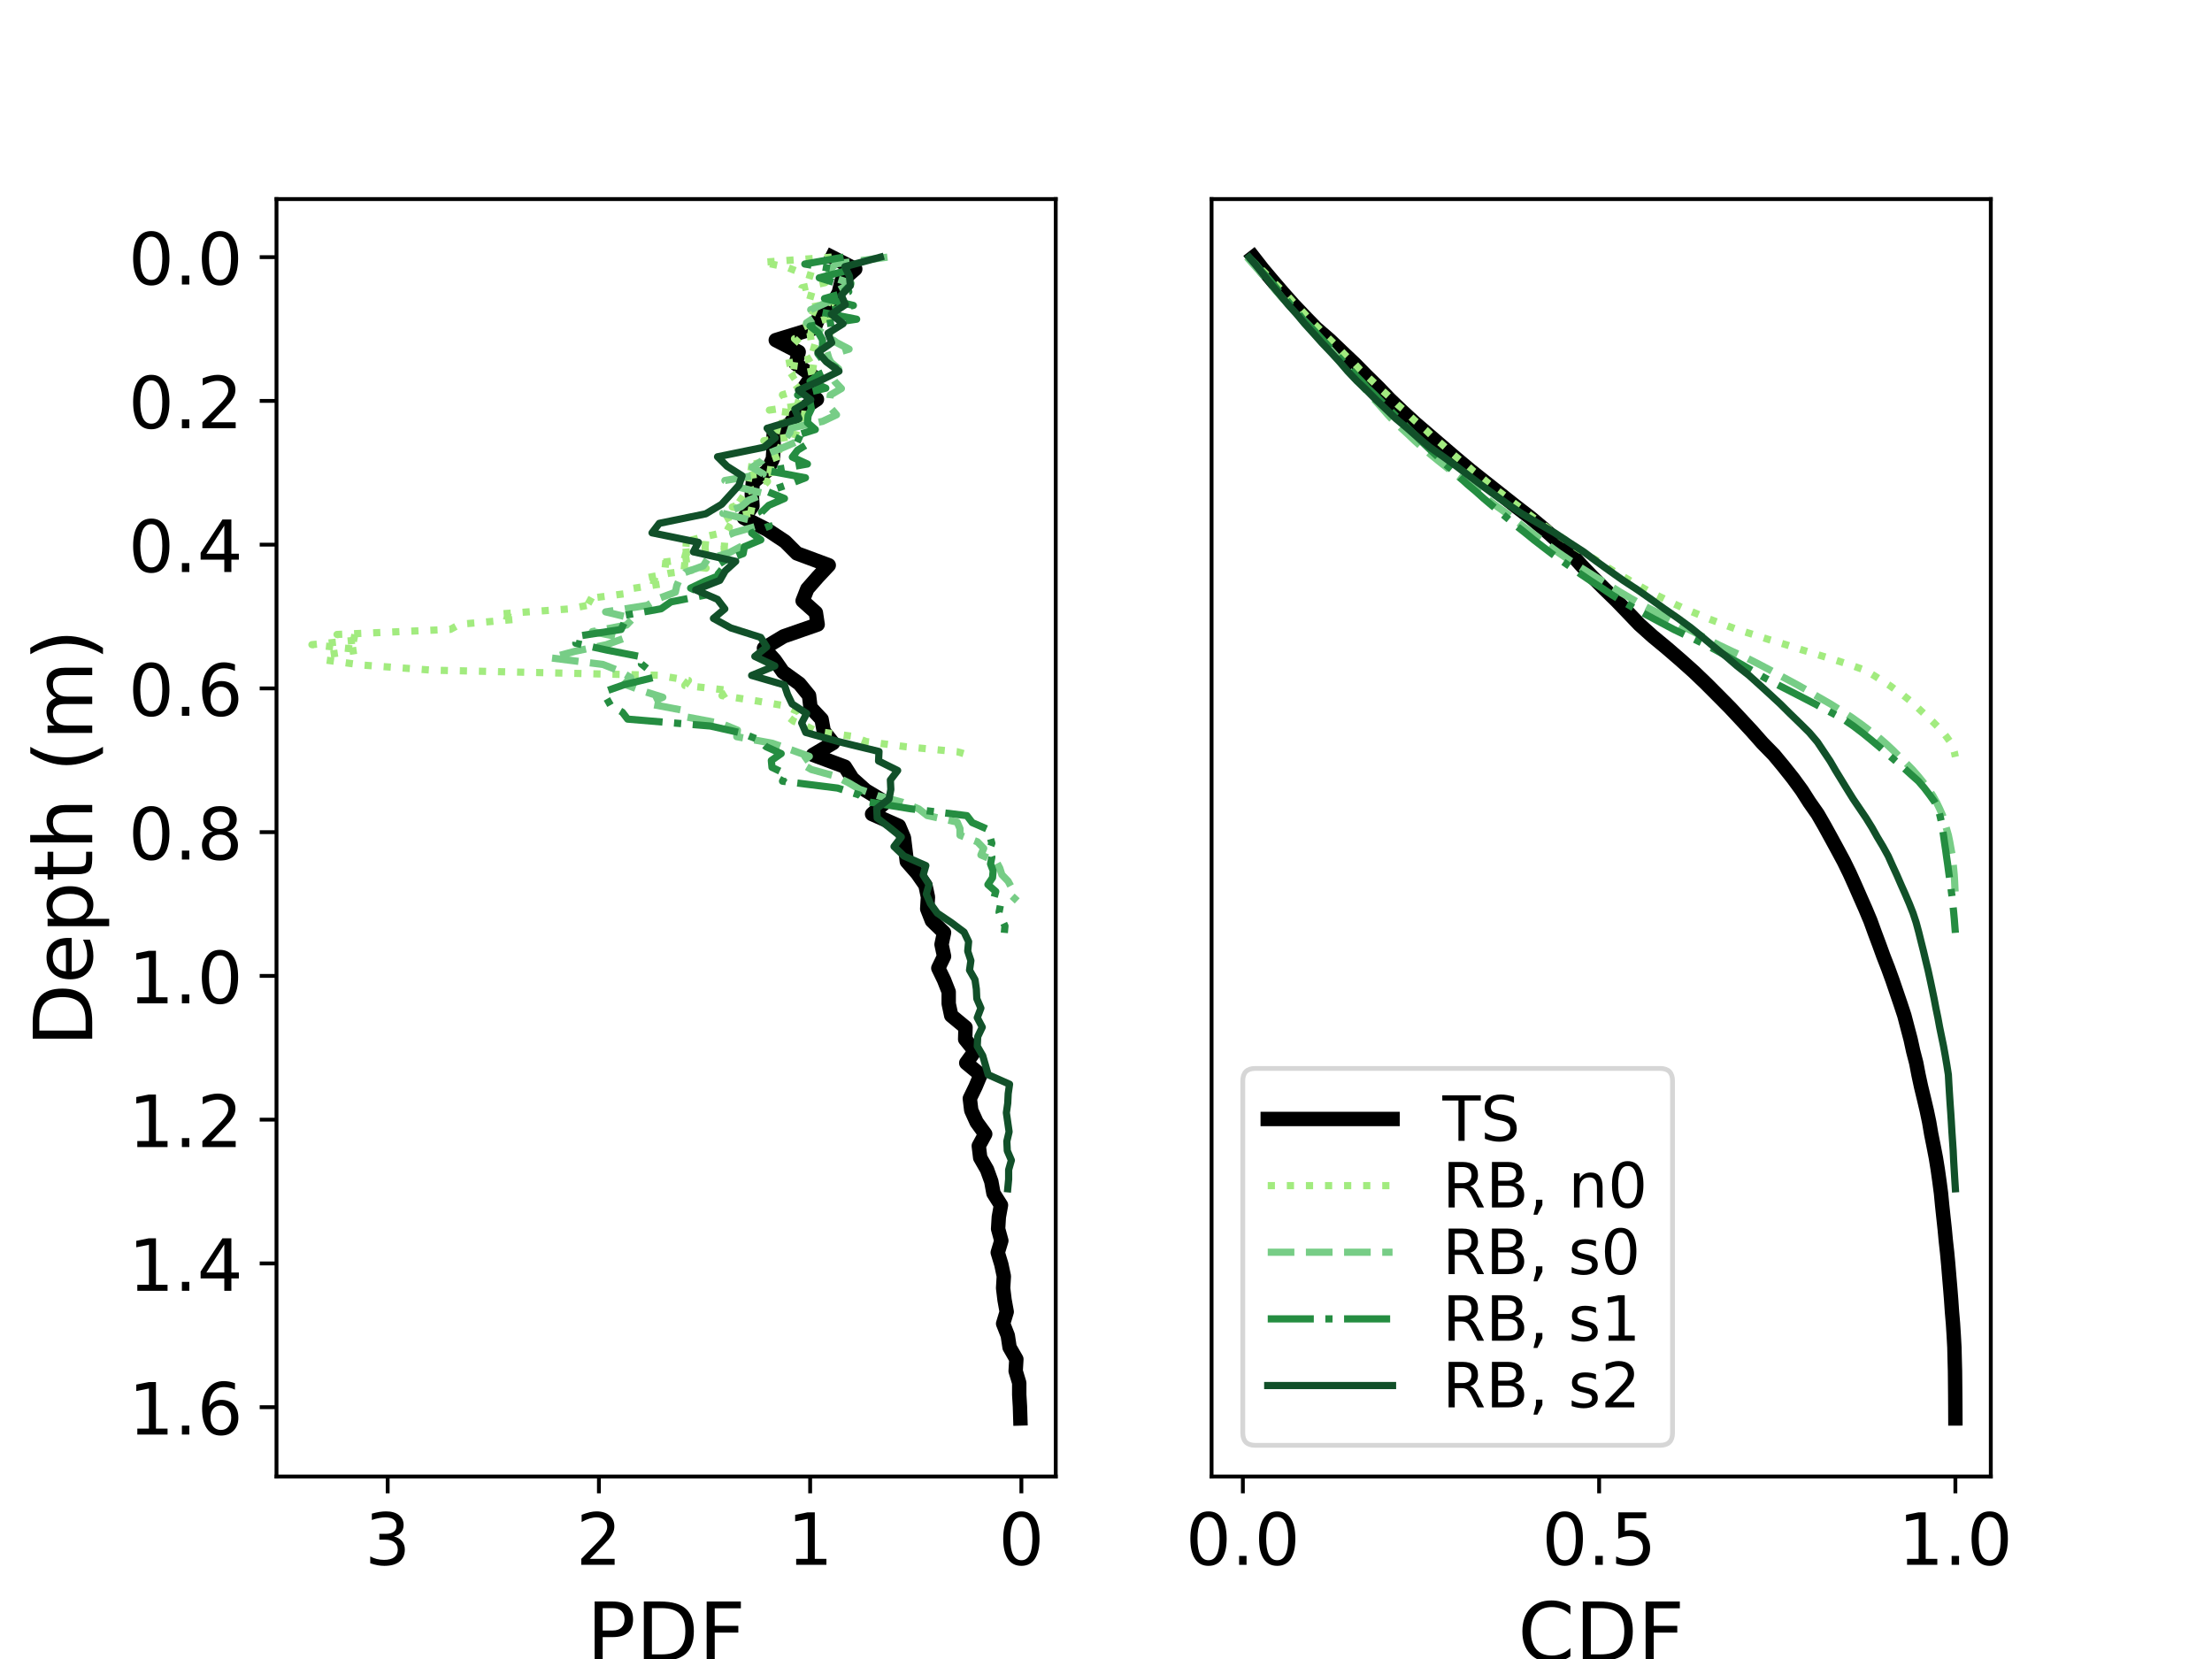 <?xml version="1.0" encoding="utf-8" standalone="no"?>
<!DOCTYPE svg PUBLIC "-//W3C//DTD SVG 1.1//EN"
  "http://www.w3.org/Graphics/SVG/1.1/DTD/svg11.dtd">
<!-- Created with matplotlib (https://matplotlib.org/) -->
<svg height="345.6pt" version="1.1" viewBox="0 0 460.8 345.6" width="460.8pt" xmlns="http://www.w3.org/2000/svg" xmlns:xlink="http://www.w3.org/1999/xlink">
 <defs>
  <style type="text/css">
*{stroke-linecap:butt;stroke-linejoin:round;}
  </style>
 </defs>
 <g id="figure_1">
  <g id="patch_1">
   <path d="M 0 345.6 
L 460.8 345.6 
L 460.8 0 
L 0 0 
z
" style="fill:#ffffff;"/>
  </g>
  <g id="axes_1">
   <g id="patch_2">
    <path d="M 57.6 307.584 
L 219.927 307.584 
L 219.927 41.472 
L 57.6 41.472 
z
" style="fill:#ffffff;"/>
   </g>
   <g id="matplotlib.axis_1">
    <g id="xtick_1">
     <g id="line2d_1">
      <defs>
       <path d="M 0 0 
L 0 3.5 
" id="md164f50ea0" style="stroke:#000000;stroke-width:0.8;"/>
      </defs>
      <g>
       <use style="stroke:#000000;stroke-width:0.8;" x="212.773" xlink:href="#md164f50ea0" y="307.584"/>
      </g>
     </g>
     <g id="text_1">
      <!-- 0 -->
      <defs>
       <path d="M 31.781 66.406 
Q 24.172 66.406 20.328 58.906 
Q 16.5 51.422 16.5 36.375 
Q 16.5 21.391 20.328 13.891 
Q 24.172 6.391 31.781 6.391 
Q 39.453 6.391 43.281 13.891 
Q 47.125 21.391 47.125 36.375 
Q 47.125 51.422 43.281 58.906 
Q 39.453 66.406 31.781 66.406 
z
M 31.781 74.219 
Q 44.047 74.219 50.516 64.516 
Q 56.984 54.828 56.984 36.375 
Q 56.984 17.969 50.516 8.266 
Q 44.047 -1.422 31.781 -1.422 
Q 19.531 -1.422 13.062 8.266 
Q 6.594 17.969 6.594 36.375 
Q 6.594 54.828 13.062 64.516 
Q 19.531 74.219 31.781 74.219 
z
" id="DejaVuSans-48"/>
      </defs>
      <g transform="translate(208.001 325.982)scale(0.15 -0.15)">
       <use xlink:href="#DejaVuSans-48"/>
      </g>
     </g>
    </g>
    <g id="xtick_2">
     <g id="line2d_2">
      <g>
       <use style="stroke:#000000;stroke-width:0.8;" x="168.769" xlink:href="#md164f50ea0" y="307.584"/>
      </g>
     </g>
     <g id="text_2">
      <!-- 1 -->
      <defs>
       <path d="M 12.406 8.297 
L 28.516 8.297 
L 28.516 63.922 
L 10.984 60.406 
L 10.984 69.391 
L 28.422 72.906 
L 38.281 72.906 
L 38.281 8.297 
L 54.391 8.297 
L 54.391 0 
L 12.406 0 
z
" id="DejaVuSans-49"/>
      </defs>
      <g transform="translate(163.997 325.982)scale(0.15 -0.15)">
       <use xlink:href="#DejaVuSans-49"/>
      </g>
     </g>
    </g>
    <g id="xtick_3">
     <g id="line2d_3">
      <g>
       <use style="stroke:#000000;stroke-width:0.8;" x="124.765" xlink:href="#md164f50ea0" y="307.584"/>
      </g>
     </g>
     <g id="text_3">
      <!-- 2 -->
      <defs>
       <path d="M 19.188 8.297 
L 53.609 8.297 
L 53.609 0 
L 7.328 0 
L 7.328 8.297 
Q 12.938 14.109 22.625 23.891 
Q 32.328 33.688 34.812 36.531 
Q 39.547 41.844 41.422 45.531 
Q 43.312 49.219 43.312 52.781 
Q 43.312 58.594 39.234 62.25 
Q 35.156 65.922 28.609 65.922 
Q 23.969 65.922 18.812 64.312 
Q 13.672 62.703 7.812 59.422 
L 7.812 69.391 
Q 13.766 71.781 18.938 73 
Q 24.125 74.219 28.422 74.219 
Q 39.75 74.219 46.484 68.547 
Q 53.219 62.891 53.219 53.422 
Q 53.219 48.922 51.531 44.891 
Q 49.859 40.875 45.406 35.406 
Q 44.188 33.984 37.641 27.219 
Q 31.109 20.453 19.188 8.297 
z
" id="DejaVuSans-50"/>
      </defs>
      <g transform="translate(119.994 325.982)scale(0.15 -0.15)">
       <use xlink:href="#DejaVuSans-50"/>
      </g>
     </g>
    </g>
    <g id="xtick_4">
     <g id="line2d_4">
      <g>
       <use style="stroke:#000000;stroke-width:0.8;" x="80.762" xlink:href="#md164f50ea0" y="307.584"/>
      </g>
     </g>
     <g id="text_4">
      <!-- 3 -->
      <defs>
       <path d="M 40.578 39.312 
Q 47.656 37.797 51.625 33 
Q 55.609 28.219 55.609 21.188 
Q 55.609 10.406 48.188 4.484 
Q 40.766 -1.422 27.094 -1.422 
Q 22.516 -1.422 17.656 -0.516 
Q 12.797 0.391 7.625 2.203 
L 7.625 11.719 
Q 11.719 9.328 16.594 8.109 
Q 21.484 6.891 26.812 6.891 
Q 36.078 6.891 40.938 10.547 
Q 45.797 14.203 45.797 21.188 
Q 45.797 27.641 41.281 31.266 
Q 36.766 34.906 28.719 34.906 
L 20.219 34.906 
L 20.219 43.016 
L 29.109 43.016 
Q 36.375 43.016 40.234 45.922 
Q 44.094 48.828 44.094 54.297 
Q 44.094 59.906 40.109 62.906 
Q 36.141 65.922 28.719 65.922 
Q 24.656 65.922 20.016 65.031 
Q 15.375 64.156 9.812 62.312 
L 9.812 71.094 
Q 15.438 72.656 20.344 73.438 
Q 25.25 74.219 29.594 74.219 
Q 40.828 74.219 47.359 69.109 
Q 53.906 64.016 53.906 55.328 
Q 53.906 49.266 50.438 45.094 
Q 46.969 40.922 40.578 39.312 
z
" id="DejaVuSans-51"/>
      </defs>
      <g transform="translate(75.99 325.982)scale(0.15 -0.15)">
       <use xlink:href="#DejaVuSans-51"/>
      </g>
     </g>
    </g>
    <g id="text_5">
     <!-- PDF -->
     <defs>
      <path d="M 19.672 64.797 
L 19.672 37.406 
L 32.078 37.406 
Q 38.969 37.406 42.719 40.969 
Q 46.484 44.531 46.484 51.125 
Q 46.484 57.672 42.719 61.234 
Q 38.969 64.797 32.078 64.797 
z
M 9.812 72.906 
L 32.078 72.906 
Q 44.344 72.906 50.609 67.359 
Q 56.891 61.812 56.891 51.125 
Q 56.891 40.328 50.609 34.812 
Q 44.344 29.297 32.078 29.297 
L 19.672 29.297 
L 19.672 0 
L 9.812 0 
z
" id="DejaVuSans-80"/>
      <path d="M 19.672 64.797 
L 19.672 8.109 
L 31.594 8.109 
Q 46.688 8.109 53.688 14.938 
Q 60.688 21.781 60.688 36.531 
Q 60.688 51.172 53.688 57.984 
Q 46.688 64.797 31.594 64.797 
z
M 9.812 72.906 
L 30.078 72.906 
Q 51.266 72.906 61.172 64.094 
Q 71.094 55.281 71.094 36.531 
Q 71.094 17.672 61.125 8.828 
Q 51.172 0 30.078 0 
L 9.812 0 
z
" id="DejaVuSans-68"/>
      <path d="M 9.812 72.906 
L 51.703 72.906 
L 51.703 64.594 
L 19.672 64.594 
L 19.672 43.109 
L 48.578 43.109 
L 48.578 34.812 
L 19.672 34.812 
L 19.672 0 
L 9.812 0 
z
" id="DejaVuSans-70"/>
     </defs>
     <g transform="translate(122.205 346.019)scale(0.17 -0.17)">
      <use xlink:href="#DejaVuSans-80"/>
      <use x="60.303" xlink:href="#DejaVuSans-68"/>
      <use x="137.305" xlink:href="#DejaVuSans-70"/>
     </g>
    </g>
   </g>
   <g id="matplotlib.axis_2">
    <g id="ytick_1">
     <g id="line2d_5">
      <defs>
       <path d="M 0 0 
L -3.5 0 
" id="m7323be2478" style="stroke:#000000;stroke-width:0.8;"/>
      </defs>
      <g>
       <use style="stroke:#000000;stroke-width:0.8;" x="57.6" xlink:href="#m7323be2478" y="53.568"/>
      </g>
     </g>
     <g id="text_6">
      <!-- 0.0 -->
      <defs>
       <path d="M 10.688 12.406 
L 21 12.406 
L 21 0 
L 10.688 0 
z
" id="DejaVuSans-46"/>
      </defs>
      <g transform="translate(26.745 59.267)scale(0.15 -0.15)">
       <use xlink:href="#DejaVuSans-48"/>
       <use x="63.623" xlink:href="#DejaVuSans-46"/>
       <use x="95.41" xlink:href="#DejaVuSans-48"/>
      </g>
     </g>
    </g>
    <g id="ytick_2">
     <g id="line2d_6">
      <g>
       <use style="stroke:#000000;stroke-width:0.8;" x="57.6" xlink:href="#m7323be2478" y="83.515"/>
      </g>
     </g>
     <g id="text_7">
      <!-- 0.2 -->
      <g transform="translate(26.745 89.214)scale(0.15 -0.15)">
       <use xlink:href="#DejaVuSans-48"/>
       <use x="63.623" xlink:href="#DejaVuSans-46"/>
       <use x="95.41" xlink:href="#DejaVuSans-50"/>
      </g>
     </g>
    </g>
    <g id="ytick_3">
     <g id="line2d_7">
      <g>
       <use style="stroke:#000000;stroke-width:0.8;" x="57.6" xlink:href="#m7323be2478" y="113.462"/>
      </g>
     </g>
     <g id="text_8">
      <!-- 0.4 -->
      <defs>
       <path d="M 37.797 64.312 
L 12.891 25.391 
L 37.797 25.391 
z
M 35.203 72.906 
L 47.609 72.906 
L 47.609 25.391 
L 58.016 25.391 
L 58.016 17.188 
L 47.609 17.188 
L 47.609 0 
L 37.797 0 
L 37.797 17.188 
L 4.891 17.188 
L 4.891 26.703 
z
" id="DejaVuSans-52"/>
      </defs>
      <g transform="translate(26.745 119.161)scale(0.15 -0.15)">
       <use xlink:href="#DejaVuSans-48"/>
       <use x="63.623" xlink:href="#DejaVuSans-46"/>
       <use x="95.41" xlink:href="#DejaVuSans-52"/>
      </g>
     </g>
    </g>
    <g id="ytick_4">
     <g id="line2d_8">
      <g>
       <use style="stroke:#000000;stroke-width:0.8;" x="57.6" xlink:href="#m7323be2478" y="143.409"/>
      </g>
     </g>
     <g id="text_9">
      <!-- 0.6 -->
      <defs>
       <path d="M 33.016 40.375 
Q 26.375 40.375 22.484 35.828 
Q 18.609 31.297 18.609 23.391 
Q 18.609 15.531 22.484 10.953 
Q 26.375 6.391 33.016 6.391 
Q 39.656 6.391 43.531 10.953 
Q 47.406 15.531 47.406 23.391 
Q 47.406 31.297 43.531 35.828 
Q 39.656 40.375 33.016 40.375 
z
M 52.594 71.297 
L 52.594 62.312 
Q 48.875 64.062 45.094 64.984 
Q 41.312 65.922 37.594 65.922 
Q 27.828 65.922 22.672 59.328 
Q 17.531 52.734 16.797 39.406 
Q 19.672 43.656 24.016 45.922 
Q 28.375 48.188 33.594 48.188 
Q 44.578 48.188 50.953 41.516 
Q 57.328 34.859 57.328 23.391 
Q 57.328 12.156 50.688 5.359 
Q 44.047 -1.422 33.016 -1.422 
Q 20.359 -1.422 13.672 8.266 
Q 6.984 17.969 6.984 36.375 
Q 6.984 53.656 15.188 63.938 
Q 23.391 74.219 37.203 74.219 
Q 40.922 74.219 44.703 73.484 
Q 48.484 72.75 52.594 71.297 
z
" id="DejaVuSans-54"/>
      </defs>
      <g transform="translate(26.745 149.108)scale(0.15 -0.15)">
       <use xlink:href="#DejaVuSans-48"/>
       <use x="63.623" xlink:href="#DejaVuSans-46"/>
       <use x="95.41" xlink:href="#DejaVuSans-54"/>
      </g>
     </g>
    </g>
    <g id="ytick_5">
     <g id="line2d_9">
      <g>
       <use style="stroke:#000000;stroke-width:0.8;" x="57.6" xlink:href="#m7323be2478" y="173.356"/>
      </g>
     </g>
     <g id="text_10">
      <!-- 0.8 -->
      <defs>
       <path d="M 31.781 34.625 
Q 24.75 34.625 20.719 30.859 
Q 16.703 27.094 16.703 20.516 
Q 16.703 13.922 20.719 10.156 
Q 24.75 6.391 31.781 6.391 
Q 38.812 6.391 42.859 10.172 
Q 46.922 13.969 46.922 20.516 
Q 46.922 27.094 42.891 30.859 
Q 38.875 34.625 31.781 34.625 
z
M 21.922 38.812 
Q 15.578 40.375 12.031 44.719 
Q 8.5 49.078 8.5 55.328 
Q 8.5 64.062 14.719 69.141 
Q 20.953 74.219 31.781 74.219 
Q 42.672 74.219 48.875 69.141 
Q 55.078 64.062 55.078 55.328 
Q 55.078 49.078 51.531 44.719 
Q 48 40.375 41.703 38.812 
Q 48.828 37.156 52.797 32.312 
Q 56.781 27.484 56.781 20.516 
Q 56.781 9.906 50.312 4.234 
Q 43.844 -1.422 31.781 -1.422 
Q 19.734 -1.422 13.25 4.234 
Q 6.781 9.906 6.781 20.516 
Q 6.781 27.484 10.781 32.312 
Q 14.797 37.156 21.922 38.812 
z
M 18.312 54.391 
Q 18.312 48.734 21.844 45.562 
Q 25.391 42.391 31.781 42.391 
Q 38.141 42.391 41.719 45.562 
Q 45.312 48.734 45.312 54.391 
Q 45.312 60.062 41.719 63.234 
Q 38.141 66.406 31.781 66.406 
Q 25.391 66.406 21.844 63.234 
Q 18.312 60.062 18.312 54.391 
z
" id="DejaVuSans-56"/>
      </defs>
      <g transform="translate(26.745 179.055)scale(0.15 -0.15)">
       <use xlink:href="#DejaVuSans-48"/>
       <use x="63.623" xlink:href="#DejaVuSans-46"/>
       <use x="95.41" xlink:href="#DejaVuSans-56"/>
      </g>
     </g>
    </g>
    <g id="ytick_6">
     <g id="line2d_10">
      <g>
       <use style="stroke:#000000;stroke-width:0.8;" x="57.6" xlink:href="#m7323be2478" y="203.303"/>
      </g>
     </g>
     <g id="text_11">
      <!-- 1.0 -->
      <g transform="translate(26.745 209.002)scale(0.15 -0.15)">
       <use xlink:href="#DejaVuSans-49"/>
       <use x="63.623" xlink:href="#DejaVuSans-46"/>
       <use x="95.41" xlink:href="#DejaVuSans-48"/>
      </g>
     </g>
    </g>
    <g id="ytick_7">
     <g id="line2d_11">
      <g>
       <use style="stroke:#000000;stroke-width:0.8;" x="57.6" xlink:href="#m7323be2478" y="233.25"/>
      </g>
     </g>
     <g id="text_12">
      <!-- 1.2 -->
      <g transform="translate(26.745 238.948)scale(0.15 -0.15)">
       <use xlink:href="#DejaVuSans-49"/>
       <use x="63.623" xlink:href="#DejaVuSans-46"/>
       <use x="95.41" xlink:href="#DejaVuSans-50"/>
      </g>
     </g>
    </g>
    <g id="ytick_8">
     <g id="line2d_12">
      <g>
       <use style="stroke:#000000;stroke-width:0.8;" x="57.6" xlink:href="#m7323be2478" y="263.197"/>
      </g>
     </g>
     <g id="text_13">
      <!-- 1.4 -->
      <g transform="translate(26.745 268.895)scale(0.15 -0.15)">
       <use xlink:href="#DejaVuSans-49"/>
       <use x="63.623" xlink:href="#DejaVuSans-46"/>
       <use x="95.41" xlink:href="#DejaVuSans-52"/>
      </g>
     </g>
    </g>
    <g id="ytick_9">
     <g id="line2d_13">
      <g>
       <use style="stroke:#000000;stroke-width:0.8;" x="57.6" xlink:href="#m7323be2478" y="293.143"/>
      </g>
     </g>
     <g id="text_14">
      <!-- 1.6 -->
      <g transform="translate(26.745 298.842)scale(0.15 -0.15)">
       <use xlink:href="#DejaVuSans-49"/>
       <use x="63.623" xlink:href="#DejaVuSans-46"/>
       <use x="95.41" xlink:href="#DejaVuSans-54"/>
      </g>
     </g>
    </g>
    <g id="text_15">
     <!-- Depth (m) -->
     <defs>
      <path d="M 56.203 29.594 
L 56.203 25.203 
L 14.891 25.203 
Q 15.484 15.922 20.484 11.062 
Q 25.484 6.203 34.422 6.203 
Q 39.594 6.203 44.453 7.469 
Q 49.312 8.734 54.109 11.281 
L 54.109 2.781 
Q 49.266 0.734 44.188 -0.344 
Q 39.109 -1.422 33.891 -1.422 
Q 20.797 -1.422 13.156 6.188 
Q 5.516 13.812 5.516 26.812 
Q 5.516 40.234 12.766 48.109 
Q 20.016 56 32.328 56 
Q 43.359 56 49.781 48.891 
Q 56.203 41.797 56.203 29.594 
z
M 47.219 32.234 
Q 47.125 39.594 43.094 43.984 
Q 39.062 48.391 32.422 48.391 
Q 24.906 48.391 20.391 44.141 
Q 15.875 39.891 15.188 32.172 
z
" id="DejaVuSans-101"/>
      <path d="M 18.109 8.203 
L 18.109 -20.797 
L 9.078 -20.797 
L 9.078 54.688 
L 18.109 54.688 
L 18.109 46.391 
Q 20.953 51.266 25.266 53.625 
Q 29.594 56 35.594 56 
Q 45.562 56 51.781 48.094 
Q 58.016 40.188 58.016 27.297 
Q 58.016 14.406 51.781 6.484 
Q 45.562 -1.422 35.594 -1.422 
Q 29.594 -1.422 25.266 0.953 
Q 20.953 3.328 18.109 8.203 
z
M 48.688 27.297 
Q 48.688 37.203 44.609 42.844 
Q 40.531 48.484 33.406 48.484 
Q 26.266 48.484 22.188 42.844 
Q 18.109 37.203 18.109 27.297 
Q 18.109 17.391 22.188 11.75 
Q 26.266 6.109 33.406 6.109 
Q 40.531 6.109 44.609 11.75 
Q 48.688 17.391 48.688 27.297 
z
" id="DejaVuSans-112"/>
      <path d="M 18.312 70.219 
L 18.312 54.688 
L 36.812 54.688 
L 36.812 47.703 
L 18.312 47.703 
L 18.312 18.016 
Q 18.312 11.328 20.141 9.422 
Q 21.969 7.516 27.594 7.516 
L 36.812 7.516 
L 36.812 0 
L 27.594 0 
Q 17.188 0 13.234 3.875 
Q 9.281 7.766 9.281 18.016 
L 9.281 47.703 
L 2.688 47.703 
L 2.688 54.688 
L 9.281 54.688 
L 9.281 70.219 
z
" id="DejaVuSans-116"/>
      <path d="M 54.891 33.016 
L 54.891 0 
L 45.906 0 
L 45.906 32.719 
Q 45.906 40.484 42.875 44.328 
Q 39.844 48.188 33.797 48.188 
Q 26.516 48.188 22.312 43.547 
Q 18.109 38.922 18.109 30.906 
L 18.109 0 
L 9.078 0 
L 9.078 75.984 
L 18.109 75.984 
L 18.109 46.188 
Q 21.344 51.125 25.703 53.562 
Q 30.078 56 35.797 56 
Q 45.219 56 50.047 50.172 
Q 54.891 44.344 54.891 33.016 
z
" id="DejaVuSans-104"/>
      <path id="DejaVuSans-32"/>
      <path d="M 31 75.875 
Q 24.469 64.656 21.281 53.656 
Q 18.109 42.672 18.109 31.391 
Q 18.109 20.125 21.312 9.062 
Q 24.516 -2 31 -13.188 
L 23.188 -13.188 
Q 15.875 -1.703 12.234 9.375 
Q 8.594 20.453 8.594 31.391 
Q 8.594 42.281 12.203 53.312 
Q 15.828 64.359 23.188 75.875 
z
" id="DejaVuSans-40"/>
      <path d="M 52 44.188 
Q 55.375 50.25 60.062 53.125 
Q 64.75 56 71.094 56 
Q 79.641 56 84.281 50.016 
Q 88.922 44.047 88.922 33.016 
L 88.922 0 
L 79.891 0 
L 79.891 32.719 
Q 79.891 40.578 77.094 44.375 
Q 74.312 48.188 68.609 48.188 
Q 61.625 48.188 57.562 43.547 
Q 53.516 38.922 53.516 30.906 
L 53.516 0 
L 44.484 0 
L 44.484 32.719 
Q 44.484 40.625 41.703 44.406 
Q 38.922 48.188 33.109 48.188 
Q 26.219 48.188 22.156 43.531 
Q 18.109 38.875 18.109 30.906 
L 18.109 0 
L 9.078 0 
L 9.078 54.688 
L 18.109 54.688 
L 18.109 46.188 
Q 21.188 51.219 25.484 53.609 
Q 29.781 56 35.688 56 
Q 41.656 56 45.828 52.969 
Q 50 49.953 52 44.188 
z
" id="DejaVuSans-109"/>
      <path d="M 8.016 75.875 
L 15.828 75.875 
Q 23.141 64.359 26.781 53.312 
Q 30.422 42.281 30.422 31.391 
Q 30.422 20.453 26.781 9.375 
Q 23.141 -1.703 15.828 -13.188 
L 8.016 -13.188 
Q 14.5 -2 17.703 9.062 
Q 20.906 20.125 20.906 31.391 
Q 20.906 42.672 17.703 53.656 
Q 14.5 64.656 8.016 75.875 
z
" id="DejaVuSans-41"/>
     </defs>
     <g transform="translate(19.21 218.032)rotate(-90)scale(0.17 -0.17)">
      <use xlink:href="#DejaVuSans-68"/>
      <use x="77.002" xlink:href="#DejaVuSans-101"/>
      <use x="138.525" xlink:href="#DejaVuSans-112"/>
      <use x="202.002" xlink:href="#DejaVuSans-116"/>
      <use x="241.211" xlink:href="#DejaVuSans-104"/>
      <use x="304.59" xlink:href="#DejaVuSans-32"/>
      <use x="336.377" xlink:href="#DejaVuSans-40"/>
      <use x="375.391" xlink:href="#DejaVuSans-109"/>
      <use x="472.803" xlink:href="#DejaVuSans-41"/>
     </g>
    </g>
   </g>
   <g id="line2d_14">
    <path clip-path="url(#pfef7545b76)" d="M 173.317 53.568 
L 178.165 56.037 
L 175.331 58.505 
L 174.734 60.974 
L 173.317 63.442 
L 170.632 65.911 
L 169.662 68.379 
L 161.607 70.848 
L 166.381 73.317 
L 165.784 75.785 
L 169.215 78.254 
L 167.499 80.722 
L 170.185 83.191 
L 166.381 85.659 
L 164.665 88.128 
L 161.16 90.597 
L 161.16 93.065 
L 161.011 95.534 
L 159.892 98.002 
L 156.834 100.471 
L 156.61 102.939 
L 156.759 105.408 
L 154.969 107.877 
L 159.817 110.345 
L 163.546 112.814 
L 166.008 115.282 
L 172.646 117.751 
L 170.334 120.219 
L 168.171 122.688 
L 167.201 125.157 
L 169.961 127.625 
L 170.334 130.094 
L 163.248 132.562 
L 159.146 135.031 
L 161.384 137.499 
L 163.099 139.968 
L 166.53 142.437 
L 168.544 144.905 
L 168.842 147.374 
L 171.154 149.842 
L 171.602 152.311 
L 173.541 154.779 
L 169.364 157.248 
L 176.002 159.717 
L 177.568 162.185 
L 180.328 164.654 
L 184.43 167.122 
L 181.671 169.591 
L 187.264 172.059 
L 188.309 174.528 
L 188.607 176.997 
L 188.905 179.465 
L 191.068 181.934 
L 192.784 184.402 
L 193.306 186.871 
L 193.157 189.339 
L 194.126 191.808 
L 196.662 194.277 
L 196.14 196.745 
L 196.662 199.214 
L 195.469 201.682 
L 196.662 204.151 
L 197.632 206.619 
L 197.632 209.088 
L 198.154 211.557 
L 201.137 214.025 
L 201.063 216.494 
L 203.076 218.962 
L 201.286 221.431 
L 204.27 223.899 
L 203.226 226.368 
L 202.032 228.837 
L 202.331 231.305 
L 203.449 233.774 
L 205.239 236.242 
L 203.897 238.711 
L 204.195 241.179 
L 205.612 243.648 
L 206.507 246.117 
L 206.955 248.585 
L 208.521 251.054 
L 208.074 253.522 
L 207.924 255.991 
L 208.596 258.459 
L 207.85 260.928 
L 208.596 263.397 
L 209.118 265.865 
L 208.969 268.334 
L 209.267 270.802 
L 209.715 273.271 
L 208.969 275.739 
L 209.938 278.208 
L 210.311 280.677 
L 211.728 283.145 
L 211.579 285.614 
L 212.325 288.082 
L 212.325 290.551 
L 212.474 293.019 
L 212.549 295.488 
" style="fill:none;stroke:#000000;stroke-linecap:square;stroke-width:3;"/>
   </g>
   <g id="line2d_15">
    <path clip-path="url(#pfef7545b76)" d="M 173.257 53.568 
L 158.924 54.63 
L 163.96 55.692 
L 166.672 56.755 
L 170.158 57.817 
L 171.902 58.879 
L 167.059 59.941 
L 166.672 61.003 
L 170.352 62.066 
L 173.257 63.128 
L 167.834 64.19 
L 170.158 65.252 
L 172.483 66.314 
L 168.996 67.376 
L 166.672 68.439 
L 172.87 69.501 
L 165.509 70.563 
L 166.672 71.625 
L 170.352 72.687 
L 170.158 73.75 
L 168.415 74.812 
L 162.991 75.874 
L 171.127 76.936 
L 165.703 77.998 
L 164.154 79.061 
L 165.703 80.123 
L 166.478 81.185 
L 162.991 82.247 
L 163.766 83.309 
L 167.446 84.371 
L 160.279 85.434 
L 169.19 86.496 
L 165.509 87.558 
L 160.667 88.62 
L 162.217 89.682 
L 166.478 90.745 
L 159.117 91.807 
L 161.054 92.869 
L 163.766 93.931 
L 162.41 94.993 
L 159.505 96.056 
L 155.243 97.118 
L 162.604 98.18 
L 154.468 99.242 
L 159.892 100.304 
L 158.924 101.367 
L 155.631 102.429 
L 153.694 103.491 
L 155.243 104.553 
L 152.531 105.615 
L 157.955 106.677 
L 151.95 107.74 
L 150.013 108.802 
L 151.95 109.864 
L 150.788 110.926 
L 145.946 111.988 
L 141.878 113.051 
L 154.856 114.113 
L 140.909 115.175 
L 144.783 116.237 
L 136.842 117.299 
L 147.108 118.362 
L 139.36 119.424 
L 134.13 120.486 
L 138.391 121.548 
L 131.612 122.61 
L 130.256 123.673 
L 122.12 124.735 
L 124.057 125.797 
L 118.44 126.859 
L 103.719 127.921 
L 107.786 128.983 
L 95.777 130.046 
L 93.84 131.108 
L 70.208 132.17 
L 75.438 133.232 
L 64.979 134.294 
L 75.051 135.357 
L 67.884 136.419 
L 67.69 137.481 
L 75.438 138.543 
L 89.966 139.605 
L 137.035 140.668 
L 143.427 141.73 
L 142.653 142.792 
L 152.144 143.854 
L 150.401 144.916 
L 157.374 145.978 
L 163.572 147.041 
L 165.897 148.103 
L 163.96 149.165 
L 165.316 150.227 
L 168.028 151.289 
L 170.158 152.352 
L 177.713 153.414 
L 180.424 154.476 
L 188.56 155.538 
L 199.407 156.6 
L 203.087 157.663 
" style="fill:none;stroke:#a2eb7f;stroke-dasharray:1.5,2.475;stroke-dashoffset:0;stroke-width:1.5;"/>
   </g>
   <g id="line2d_16">
    <path clip-path="url(#pfef7545b76)" d="M 184.87 53.568 
L 174.262 54.936 
L 172.663 56.305 
L 173.099 57.673 
L 177.314 59.042 
L 174.698 60.41 
L 174.407 61.779 
L 171.937 63.147 
L 168.885 64.516 
L 170.047 65.884 
L 168.013 67.253 
L 170.193 68.621 
L 172.373 69.99 
L 174.262 71.358 
L 176.878 72.727 
L 172.373 74.095 
L 173.099 75.464 
L 174.698 76.832 
L 173.099 78.201 
L 173.971 79.569 
L 175.279 80.938 
L 172.954 82.306 
L 172.809 83.675 
L 173.099 85.043 
L 174.262 86.412 
L 171.355 87.78 
L 164.816 89.149 
L 164.38 90.517 
L 166.269 91.886 
L 163.072 93.254 
L 159.584 94.623 
L 158.712 95.991 
L 156.678 97.36 
L 159.003 98.728 
L 151.01 100.096 
L 153.771 101.465 
L 159.294 102.833 
L 155.951 104.202 
L 154.353 105.57 
L 150.574 106.939 
L 156.096 108.307 
L 157.404 109.676 
L 152.609 111.044 
L 153.19 112.413 
L 154.498 113.781 
L 151.882 115.15 
L 147.377 116.518 
L 146.505 117.887 
L 142.727 119.255 
L 141.564 120.624 
L 140.983 121.992 
L 140.692 123.361 
L 137.059 124.729 
L 134.879 126.098 
L 126.16 127.466 
L 131.827 128.835 
L 130.519 130.203 
L 123.399 131.572 
L 130.084 132.94 
L 126.305 134.309 
L 119.766 135.677 
L 114.679 137.046 
L 125.579 138.414 
L 129.066 139.783 
L 131.391 141.151 
L 130.084 142.519 
L 133.717 143.888 
L 138.076 145.256 
L 135.17 146.625 
L 142.436 147.993 
L 143.017 149.362 
L 150.283 150.73 
L 153.626 152.099 
L 153.481 153.467 
L 160.892 154.836 
L 164.816 156.204 
L 168.594 157.573 
L 166.705 158.941 
L 169.03 160.31 
L 173.971 161.678 
L 176.732 163.047 
L 179.057 164.415 
L 182.981 165.784 
L 188.068 167.152 
L 191.41 168.521 
L 193.154 169.889 
L 199.403 171.258 
L 199.984 172.626 
L 199.984 173.995 
L 203.617 175.363 
L 204.925 176.732 
L 204.344 178.1 
L 207.541 179.469 
L 208.267 180.837 
L 208.703 182.206 
L 210.011 183.574 
L 210.738 184.943 
L 210.447 186.311 
L 211.901 187.679 
" style="fill:none;stroke:#77cd86;stroke-dasharray:5.55,2.4;stroke-dashoffset:0;stroke-width:1.5;"/>
   </g>
   <g id="line2d_17">
    <path clip-path="url(#pfef7545b76)" d="M 175.722 53.568 
L 167.656 55.004 
L 176.133 56.441 
L 170.664 57.877 
L 175.312 59.314 
L 176.816 60.75 
L 171.758 62.186 
L 177.773 63.623 
L 171.211 65.059 
L 178.457 66.496 
L 168.75 67.932 
L 170.527 69.368 
L 171.348 70.805 
L 171.348 72.241 
L 170.391 73.677 
L 171.484 75.114 
L 174.082 76.55 
L 170.664 77.987 
L 168.75 79.423 
L 172.031 80.859 
L 166.152 82.296 
L 168.75 83.732 
L 169.023 85.169 
L 168.34 86.605 
L 168.203 88.041 
L 169.844 89.478 
L 165.195 90.914 
L 168.477 92.351 
L 166.152 93.787 
L 165.059 95.223 
L 168.203 96.66 
L 160.137 98.096 
L 167.793 99.532 
L 164.102 100.969 
L 159.863 102.405 
L 163.418 103.842 
L 160.137 105.278 
L 158.633 106.714 
L 159.727 108.151 
L 160.274 109.587 
L 156.582 111.024 
L 158.496 112.46 
L 155.078 113.896 
L 154.805 115.333 
L 150.977 116.769 
L 148.653 118.206 
L 150.43 119.642 
L 146.875 121.078 
L 143.868 122.515 
L 147.012 123.951 
L 139.766 125.387 
L 137.715 126.824 
L 129.649 128.26 
L 130.059 129.697 
L 129.376 131.133 
L 120.079 132.569 
L 119.942 134.006 
L 126.505 135.442 
L 133.887 136.879 
L 133.614 138.315 
L 135.391 139.751 
L 135.938 141.188 
L 130.059 142.624 
L 125.958 144.061 
L 126.368 145.497 
L 127.188 146.933 
L 129.649 148.37 
L 130.743 149.806 
L 147.969 151.242 
L 154.395 152.679 
L 158.086 154.115 
L 159.59 155.552 
L 162.734 156.988 
L 160.684 158.424 
L 160.82 159.861 
L 163.828 161.297 
L 163.008 162.734 
L 174.492 164.17 
L 179.004 165.606 
L 180.781 167.043 
L 189.668 168.479 
L 201.425 169.916 
L 202.519 171.352 
L 205.8 172.788 
L 206.21 174.225 
L 206.62 175.661 
L 206.073 177.097 
L 206.62 178.534 
L 206.347 179.97 
L 206.894 181.407 
L 206.757 182.843 
L 205.8 184.279 
L 207.441 185.716 
L 207.03 187.152 
L 208.398 188.589 
L 208.124 190.025 
L 208.671 191.461 
L 209.355 192.898 
L 209.218 194.334 
" style="fill:none;stroke:#258d41;stroke-dasharray:9.6,2.4,1.5,2.4;stroke-dashoffset:0;stroke-width:1.5;"/>
   </g>
   <g id="line2d_18">
    <path clip-path="url(#pfef7545b76)" d="M 183.398 53.568 
L 176.006 55.548 
L 176.954 57.529 
L 177.144 59.509 
L 175.248 61.49 
L 176.101 63.47 
L 173.164 65.45 
L 175.627 67.431 
L 172.5 69.411 
L 173.258 71.392 
L 170.416 73.372 
L 172.121 75.352 
L 174.775 77.333 
L 170.795 79.313 
L 166.341 81.293 
L 168.9 83.274 
L 165.583 85.254 
L 166.436 87.235 
L 159.803 89.215 
L 161.509 91.195 
L 159.14 93.176 
L 149.474 95.156 
L 151.464 97.137 
L 154.591 99.117 
L 153.928 101.097 
L 152.127 103.078 
L 150.327 105.058 
L 147.011 107.039 
L 137.345 109.019 
L 135.829 110.999 
L 145.494 112.98 
L 144.452 114.96 
L 153.265 116.941 
L 151.085 118.921 
L 149.948 120.901 
L 144.926 122.882 
L 149.474 124.862 
L 150.99 126.843 
L 148.621 128.823 
L 152.222 130.803 
L 158.476 132.784 
L 159.708 134.764 
L 157.244 136.744 
L 161.414 138.725 
L 156.581 140.705 
L 163.404 142.686 
L 164.067 144.666 
L 165.015 146.646 
L 168.047 148.627 
L 167.004 150.607 
L 167.857 152.588 
L 174.964 154.568 
L 183.113 156.548 
L 183.019 158.529 
L 186.998 160.509 
L 185.482 162.49 
L 185.577 164.47 
L 185.198 166.45 
L 182.64 168.431 
L 182.734 170.411 
L 185.293 172.392 
L 187.756 174.372 
L 186.24 176.352 
L 188.325 178.333 
L 192.873 180.313 
L 192.305 182.294 
L 193.537 184.274 
L 192.968 186.254 
L 193.821 188.235 
L 195.242 190.215 
L 198.18 192.196 
L 200.833 194.176 
L 201.781 196.156 
L 201.591 198.137 
L 202.254 200.117 
L 201.97 202.097 
L 203.107 204.078 
L 203.391 206.058 
L 203.486 208.039 
L 204.339 210.019 
L 203.581 211.999 
L 204.623 213.98 
L 203.676 215.96 
L 203.581 217.941 
L 204.718 219.921 
L 205.287 221.901 
L 205.855 223.882 
L 210.309 225.862 
L 210.025 227.843 
L 209.93 229.823 
L 209.646 231.803 
L 209.93 233.784 
L 210.214 235.764 
L 209.74 237.745 
L 209.835 239.725 
L 210.688 241.705 
L 210.119 243.686 
L 210.119 245.666 
L 209.93 247.647 
" style="fill:none;stroke:#115029;stroke-linecap:square;stroke-width:1.5;"/>
   </g>
   <g id="patch_3">
    <path d="M 57.6 307.584 
L 57.6 41.472 
" style="fill:none;stroke:#000000;stroke-linecap:square;stroke-linejoin:miter;stroke-width:0.8;"/>
   </g>
   <g id="patch_4">
    <path d="M 219.927 307.584 
L 219.927 41.472 
" style="fill:none;stroke:#000000;stroke-linecap:square;stroke-linejoin:miter;stroke-width:0.8;"/>
   </g>
   <g id="patch_5">
    <path d="M 57.6 307.584 
L 219.927 307.584 
" style="fill:none;stroke:#000000;stroke-linecap:square;stroke-linejoin:miter;stroke-width:0.8;"/>
   </g>
   <g id="patch_6">
    <path d="M 57.6 41.472 
L 219.927 41.472 
" style="fill:none;stroke:#000000;stroke-linecap:square;stroke-linejoin:miter;stroke-width:0.8;"/>
   </g>
  </g>
  <g id="axes_2">
   <g id="patch_7">
    <path d="M 252.393 307.584 
L 414.72 307.584 
L 414.72 41.472 
L 252.393 41.472 
z
" style="fill:#ffffff;"/>
   </g>
   <g id="matplotlib.axis_3">
    <g id="xtick_5">
     <g id="line2d_19">
      <g>
       <use style="stroke:#000000;stroke-width:0.8;" x="258.911" xlink:href="#md164f50ea0" y="307.584"/>
      </g>
     </g>
     <g id="text_16">
      <!-- 0.0 -->
      <g transform="translate(246.984 325.982)scale(0.15 -0.15)">
       <use xlink:href="#DejaVuSans-48"/>
       <use x="63.623" xlink:href="#DejaVuSans-46"/>
       <use x="95.41" xlink:href="#DejaVuSans-48"/>
      </g>
     </g>
    </g>
    <g id="xtick_6">
     <g id="line2d_20">
      <g>
       <use style="stroke:#000000;stroke-width:0.8;" x="333.126" xlink:href="#md164f50ea0" y="307.584"/>
      </g>
     </g>
     <g id="text_17">
      <!-- 0.5 -->
      <defs>
       <path d="M 10.797 72.906 
L 49.516 72.906 
L 49.516 64.594 
L 19.828 64.594 
L 19.828 46.734 
Q 21.969 47.469 24.109 47.828 
Q 26.266 48.188 28.422 48.188 
Q 40.625 48.188 47.75 41.5 
Q 54.891 34.812 54.891 23.391 
Q 54.891 11.625 47.562 5.094 
Q 40.234 -1.422 26.906 -1.422 
Q 22.312 -1.422 17.547 -0.641 
Q 12.797 0.141 7.719 1.703 
L 7.719 11.625 
Q 12.109 9.234 16.797 8.062 
Q 21.484 6.891 26.703 6.891 
Q 35.156 6.891 40.078 11.328 
Q 45.016 15.766 45.016 23.391 
Q 45.016 31 40.078 35.438 
Q 35.156 39.891 26.703 39.891 
Q 22.75 39.891 18.812 39.016 
Q 14.891 38.141 10.797 36.281 
z
" id="DejaVuSans-53"/>
      </defs>
      <g transform="translate(321.199 325.982)scale(0.15 -0.15)">
       <use xlink:href="#DejaVuSans-48"/>
       <use x="63.623" xlink:href="#DejaVuSans-46"/>
       <use x="95.41" xlink:href="#DejaVuSans-53"/>
      </g>
     </g>
    </g>
    <g id="xtick_7">
     <g id="line2d_21">
      <g>
       <use style="stroke:#000000;stroke-width:0.8;" x="407.341" xlink:href="#md164f50ea0" y="307.584"/>
      </g>
     </g>
     <g id="text_18">
      <!-- 1.0 -->
      <g transform="translate(395.414 325.982)scale(0.15 -0.15)">
       <use xlink:href="#DejaVuSans-49"/>
       <use x="63.623" xlink:href="#DejaVuSans-46"/>
       <use x="95.41" xlink:href="#DejaVuSans-48"/>
      </g>
     </g>
    </g>
    <g id="text_19">
     <!-- CDF -->
     <defs>
      <path d="M 64.406 67.281 
L 64.406 56.891 
Q 59.422 61.531 53.781 63.812 
Q 48.141 66.109 41.797 66.109 
Q 29.297 66.109 22.656 58.469 
Q 16.016 50.828 16.016 36.375 
Q 16.016 21.969 22.656 14.328 
Q 29.297 6.688 41.797 6.688 
Q 48.141 6.688 53.781 8.984 
Q 59.422 11.281 64.406 15.922 
L 64.406 5.609 
Q 59.234 2.094 53.438 0.328 
Q 47.656 -1.422 41.219 -1.422 
Q 24.656 -1.422 15.125 8.703 
Q 5.609 18.844 5.609 36.375 
Q 5.609 53.953 15.125 64.078 
Q 24.656 74.219 41.219 74.219 
Q 47.75 74.219 53.531 72.484 
Q 59.328 70.75 64.406 67.281 
z
" id="DejaVuSans-67"/>
     </defs>
     <g transform="translate(316.187 346.019)scale(0.17 -0.17)">
      <use xlink:href="#DejaVuSans-67"/>
      <use x="69.824" xlink:href="#DejaVuSans-68"/>
      <use x="146.826" xlink:href="#DejaVuSans-70"/>
     </g>
    </g>
   </g>
   <g id="matplotlib.axis_4"/>
   <g id="line2d_22">
    <path clip-path="url(#pd584cc0c8d)" d="M 261.105 53.568 
L 263.03 56.037 
L 265.112 58.505 
L 267.227 60.974 
L 269.421 63.442 
L 271.765 65.911 
L 274.162 68.379 
L 277.008 70.848 
L 279.587 73.317 
L 282.201 75.785 
L 284.623 78.254 
L 287.14 80.722 
L 289.509 83.191 
L 292.089 85.659 
L 294.764 88.128 
L 297.634 90.597 
L 300.504 93.065 
L 303.383 95.534 
L 306.324 98.002 
L 309.434 100.471 
L 312.558 102.939 
L 315.673 105.408 
L 318.887 107.877 
L 321.832 110.345 
L 324.57 112.814 
L 327.17 115.282 
L 329.402 117.751 
L 331.762 120.219 
L 334.242 122.688 
L 336.776 125.157 
L 339.157 127.625 
L 341.517 130.094 
L 344.271 132.562 
L 347.253 135.031 
L 350.111 137.499 
L 352.874 139.968 
L 355.445 142.437 
L 357.905 144.905 
L 360.348 147.374 
L 362.662 149.842 
L 364.952 152.311 
L 367.133 154.779 
L 369.547 157.248 
L 371.592 159.717 
L 373.55 162.185 
L 375.354 164.654 
L 376.93 167.122 
L 378.66 169.591 
L 380.079 172.059 
L 381.439 174.528 
L 382.783 176.997 
L 384.11 179.465 
L 385.317 181.934 
L 386.429 184.402 
L 387.511 186.871 
L 388.602 189.339 
L 389.639 191.808 
L 390.535 194.277 
L 391.46 196.745 
L 392.356 199.214 
L 393.318 201.682 
L 394.214 204.151 
L 395.056 206.619 
L 395.898 209.088 
L 396.711 211.557 
L 397.358 214.025 
L 398.009 216.494 
L 398.548 218.962 
L 399.187 221.431 
L 399.66 223.899 
L 400.191 226.368 
L 400.788 228.837 
L 401.369 231.305 
L 401.887 233.774 
L 402.306 236.242 
L 402.8 238.711 
L 403.277 241.179 
L 403.675 243.648 
L 404.023 246.117 
L 404.347 248.585 
L 404.583 251.054 
L 404.845 253.522 
L 405.114 255.991 
L 405.346 258.459 
L 405.62 260.928 
L 405.852 263.397 
L 406.056 265.865 
L 406.267 268.334 
L 406.462 270.802 
L 406.632 273.271 
L 406.844 275.739 
L 407.001 278.208 
L 407.138 280.677 
L 407.196 283.145 
L 407.263 285.614 
L 407.288 288.082 
L 407.312 290.551 
L 407.329 293.019 
L 407.341 295.488 
" style="fill:none;stroke:#000000;stroke-linecap:square;stroke-width:3;"/>
   </g>
   <g id="line2d_23">
    <path clip-path="url(#pd584cc0c8d)" d="M 259.857 53.568 
L 261.145 54.63 
L 262.313 55.692 
L 263.416 56.755 
L 264.436 57.817 
L 265.414 58.879 
L 266.508 59.941 
L 267.611 61.003 
L 268.626 62.066 
L 269.572 63.128 
L 270.647 64.19 
L 271.667 65.252 
L 272.631 66.314 
L 273.678 67.376 
L 274.781 68.439 
L 275.736 69.501 
L 276.867 70.563 
L 277.97 71.625 
L 278.985 72.687 
L 280.005 73.75 
L 281.066 74.812 
L 282.257 75.874 
L 283.254 76.936 
L 284.38 77.998 
L 285.544 79.061 
L 286.67 80.123 
L 287.778 81.185 
L 288.969 82.247 
L 290.142 83.309 
L 291.226 84.371 
L 292.482 85.434 
L 293.525 86.496 
L 294.656 87.558 
L 295.903 88.62 
L 297.113 89.682 
L 298.22 90.745 
L 299.504 91.807 
L 300.742 92.869 
L 301.914 93.931 
L 303.119 94.993 
L 304.394 96.056 
L 305.771 97.118 
L 306.971 98.18 
L 308.366 99.242 
L 309.632 100.304 
L 310.92 101.367 
L 312.287 102.429 
L 313.701 103.491 
L 315.078 104.553 
L 316.519 105.615 
L 317.831 106.677 
L 319.286 107.74 
L 320.788 108.802 
L 322.243 109.864 
L 323.727 110.926 
L 325.326 111.988 
L 327.022 113.051 
L 328.408 114.113 
L 330.127 115.175 
L 331.754 116.237 
L 333.571 117.299 
L 335.142 118.362 
L 336.899 119.424 
L 338.781 120.486 
L 340.561 121.548 
L 342.503 122.61 
L 344.477 123.673 
L 346.646 124.735 
L 348.769 125.797 
L 351.027 126.859 
L 353.636 127.921 
L 356.148 128.983 
L 358.948 130.046 
L 361.794 131.108 
L 365.205 132.17 
L 368.491 133.232 
L 372.028 134.294 
L 375.323 135.357 
L 378.79 136.419 
L 382.262 137.481 
L 385.548 138.543 
L 388.486 139.605 
L 390.299 140.668 
L 391.958 141.73 
L 393.636 142.792 
L 395.087 143.854 
L 396.579 144.916 
L 397.905 145.978 
L 399.082 147.041 
L 400.204 148.103 
L 401.372 149.165 
L 402.507 150.227 
L 403.578 151.289 
L 404.598 152.352 
L 405.437 153.414 
L 406.211 154.476 
L 406.79 155.538 
L 407.11 156.6 
L 407.341 157.663 
" style="fill:none;stroke:#a2eb7f;stroke-dasharray:1.5,2.475;stroke-dashoffset:0;stroke-width:1.5;"/>
   </g>
   <g id="line2d_24">
    <path clip-path="url(#pd584cc0c8d)" d="M 259.771 53.568 
L 260.958 54.936 
L 262.195 56.305 
L 263.418 57.673 
L 264.511 59.042 
L 265.685 60.41 
L 266.868 61.779 
L 268.127 63.147 
L 269.48 64.516 
L 270.797 65.884 
L 272.177 67.253 
L 273.489 68.621 
L 274.735 69.99 
L 275.922 71.358 
L 277.029 72.727 
L 278.274 74.095 
L 279.497 75.464 
L 280.671 76.832 
L 281.894 78.201 
L 283.09 79.569 
L 284.246 80.938 
L 285.474 82.306 
L 286.706 83.675 
L 287.929 85.043 
L 289.116 86.412 
L 290.393 87.78 
L 291.871 89.149 
L 293.363 90.517 
L 294.797 91.886 
L 296.329 93.254 
L 297.969 94.623 
L 299.635 95.991 
L 301.365 97.36 
L 303.022 98.728 
L 304.926 100.096 
L 306.745 101.465 
L 308.394 102.833 
L 310.146 104.202 
L 311.947 105.57 
L 313.864 106.939 
L 315.611 108.307 
L 317.318 109.676 
L 319.173 111.044 
L 321.01 112.413 
L 322.806 113.781 
L 324.684 115.15 
L 326.7 116.518 
L 328.742 117.887 
L 330.902 119.255 
L 333.097 120.624 
L 335.31 121.992 
L 337.532 123.361 
L 339.867 124.729 
L 342.268 126.098 
L 344.938 127.466 
L 347.433 128.835 
L 349.969 130.203 
L 352.725 131.572 
L 355.274 132.94 
L 357.939 134.309 
L 360.807 135.677 
L 363.831 137.046 
L 366.519 138.414 
L 369.099 139.783 
L 371.608 141.151 
L 374.157 142.519 
L 376.595 143.888 
L 378.897 145.256 
L 381.29 146.625 
L 383.458 147.993 
L 385.608 149.362 
L 387.535 150.73 
L 389.358 152.099 
L 391.186 153.467 
L 392.786 154.836 
L 394.264 156.204 
L 395.626 157.573 
L 397.046 158.941 
L 398.395 160.31 
L 399.591 161.678 
L 400.702 163.047 
L 401.741 164.415 
L 402.66 165.784 
L 403.421 167.152 
L 404.08 168.521 
L 404.685 169.889 
L 405.097 171.258 
L 405.491 172.626 
L 405.885 173.995 
L 406.168 175.363 
L 406.41 176.732 
L 406.669 178.1 
L 406.831 179.469 
L 406.97 180.837 
L 407.095 182.206 
L 407.18 183.574 
L 407.243 184.943 
L 407.315 186.311 
L 407.341 187.679 
" style="fill:none;stroke:#77cd86;stroke-dasharray:5.55,2.4;stroke-dashoffset:0;stroke-width:1.5;"/>
   </g>
   <g id="line2d_25">
    <path clip-path="url(#pd584cc0c8d)" d="M 260.11 53.568 
L 261.57 55.004 
L 262.755 56.441 
L 264.118 57.877 
L 265.33 59.314 
L 266.494 60.75 
L 267.821 62.186 
L 268.953 63.623 
L 270.298 65.059 
L 271.409 66.496 
L 272.833 67.932 
L 274.2 69.368 
L 275.54 70.805 
L 276.881 72.241 
L 278.252 73.677 
L 279.588 75.114 
L 280.84 76.55 
L 282.203 77.987 
L 283.627 79.423 
L 284.946 80.859 
L 286.454 82.296 
L 287.879 83.732 
L 289.294 85.169 
L 290.732 86.605 
L 292.174 88.041 
L 293.563 89.478 
L 295.103 90.914 
L 296.536 92.351 
L 298.045 93.787 
L 299.589 95.223 
L 301.031 96.66 
L 302.734 98.096 
L 304.19 99.532 
L 305.765 100.969 
L 307.477 102.405 
L 309.074 103.842 
L 310.777 105.278 
L 312.529 106.714 
L 314.245 108.151 
L 315.944 109.587 
L 317.762 111.024 
L 319.518 112.46 
L 321.385 113.896 
L 323.261 115.333 
L 325.261 116.769 
L 327.335 118.206 
L 329.353 119.642 
L 331.485 121.078 
L 333.715 122.515 
L 335.843 123.951 
L 338.205 125.387 
L 340.634 126.824 
L 343.323 128.26 
L 346 129.697 
L 348.698 131.133 
L 351.698 132.569 
L 354.702 134.006 
L 357.493 135.442 
L 360.046 136.879 
L 362.607 138.315 
L 365.111 139.751 
L 367.597 141.188 
L 370.274 142.624 
L 373.083 144.061 
L 375.879 145.497 
L 378.648 146.933 
L 381.338 148.37 
L 383.992 149.806 
L 386.089 151.242 
L 387.978 152.679 
L 389.748 154.115 
L 391.469 155.552 
L 393.088 156.988 
L 394.773 158.424 
L 396.454 159.861 
L 398.038 161.297 
L 399.648 162.734 
L 400.887 164.17 
L 401.98 165.606 
L 403.015 167.043 
L 403.763 168.479 
L 404.13 169.916 
L 404.462 171.352 
L 404.687 172.788 
L 404.899 174.225 
L 405.099 175.661 
L 405.315 177.097 
L 405.514 178.534 
L 405.722 179.97 
L 405.913 181.407 
L 406.107 182.843 
L 406.333 184.279 
L 406.505 185.716 
L 406.691 187.152 
L 406.833 188.589 
L 406.983 190.025 
L 407.116 191.461 
L 407.226 192.898 
L 407.341 194.334 
" style="fill:none;stroke:#258d41;stroke-dasharray:9.6,2.4,1.5,2.4;stroke-dashoffset:0;stroke-width:1.5;"/>
   </g>
   <g id="line2d_26">
    <path clip-path="url(#pd584cc0c8d)" d="M 260.222 53.568 
L 261.862 55.548 
L 263.46 57.529 
L 265.049 59.509 
L 266.723 61.49 
L 268.359 63.47 
L 270.127 65.45 
L 271.784 67.431 
L 273.58 69.411 
L 275.343 71.392 
L 277.233 73.372 
L 279.046 75.352 
L 280.742 77.333 
L 282.614 79.313 
L 284.686 81.293 
L 286.643 83.274 
L 288.748 85.254 
L 290.816 87.235 
L 293.179 89.215 
L 295.466 91.195 
L 297.859 93.176 
L 300.683 95.156 
L 303.418 97.137 
L 306.013 99.117 
L 308.639 101.097 
L 311.344 103.078 
L 314.13 105.058 
L 317.064 107.039 
L 320.429 109.019 
L 323.862 110.999 
L 326.863 112.98 
L 329.911 114.96 
L 332.566 116.941 
L 335.318 118.921 
L 338.121 120.901 
L 341.148 122.882 
L 343.972 124.862 
L 346.728 126.843 
L 349.59 128.823 
L 352.291 130.803 
L 354.714 132.784 
L 357.081 134.764 
L 359.558 136.744 
L 361.85 138.725 
L 364.357 140.705 
L 366.559 142.686 
L 368.732 144.666 
L 370.863 146.646 
L 372.858 148.627 
L 374.9 150.607 
L 376.904 152.588 
L 378.591 154.568 
L 379.914 156.548 
L 381.241 158.529 
L 382.391 160.509 
L 383.609 162.49 
L 384.822 164.47 
L 386.052 166.45 
L 387.396 168.431 
L 388.736 170.411 
L 389.962 172.392 
L 391.078 174.372 
L 392.262 176.352 
L 393.353 178.333 
L 394.241 180.313 
L 395.154 182.294 
L 396.012 184.274 
L 396.895 186.254 
L 397.741 188.235 
L 398.523 190.215 
L 399.174 192.196 
L 399.707 194.176 
L 400.197 196.156 
L 400.696 198.137 
L 401.165 200.117 
L 401.647 202.097 
L 402.078 204.078 
L 402.497 206.058 
L 402.911 208.039 
L 403.287 210.019 
L 403.697 211.999 
L 404.061 213.98 
L 404.467 215.96 
L 404.877 217.941 
L 405.236 219.921 
L 405.57 221.901 
L 405.879 223.882 
L 405.989 225.862 
L 406.111 227.843 
L 406.238 229.823 
L 406.378 231.803 
L 406.504 233.784 
L 406.619 235.764 
L 406.754 237.745 
L 406.885 239.725 
L 406.978 241.705 
L 407.096 243.686 
L 407.215 245.666 
L 407.341 247.647 
" style="fill:none;stroke:#115029;stroke-linecap:square;stroke-width:1.5;"/>
   </g>
   <g id="patch_8">
    <path d="M 252.393 307.584 
L 252.393 41.472 
" style="fill:none;stroke:#000000;stroke-linecap:square;stroke-linejoin:miter;stroke-width:0.8;"/>
   </g>
   <g id="patch_9">
    <path d="M 414.72 307.584 
L 414.72 41.472 
" style="fill:none;stroke:#000000;stroke-linecap:square;stroke-linejoin:miter;stroke-width:0.8;"/>
   </g>
   <g id="patch_10">
    <path d="M 252.393 307.584 
L 414.72 307.584 
" style="fill:none;stroke:#000000;stroke-linecap:square;stroke-linejoin:miter;stroke-width:0.8;"/>
   </g>
   <g id="patch_11">
    <path d="M 252.393 41.472 
L 414.72 41.472 
" style="fill:none;stroke:#000000;stroke-linecap:square;stroke-linejoin:miter;stroke-width:0.8;"/>
   </g>
   <g id="legend_1">
    <g id="patch_12">
     <path d="M 261.493 301.084 
L 345.818 301.084 
Q 348.418 301.084 348.418 298.484 
L 348.418 225.176 
Q 348.418 222.576 345.818 222.576 
L 261.493 222.576 
Q 258.893 222.576 258.893 225.176 
L 258.893 298.484 
Q 258.893 301.084 261.493 301.084 
z
" style="fill:#ffffff;opacity:0.8;stroke:#cccccc;stroke-linejoin:miter;"/>
    </g>
    <g id="line2d_27">
     <path d="M 264.093 233.104 
L 290.093 233.104 
" style="fill:none;stroke:#000000;stroke-linecap:square;stroke-width:3;"/>
    </g>
    <g id="line2d_28"/>
    <g id="text_20">
     <!-- TS -->
     <defs>
      <path d="M -0.297 72.906 
L 61.375 72.906 
L 61.375 64.594 
L 35.5 64.594 
L 35.5 0 
L 25.594 0 
L 25.594 64.594 
L -0.297 64.594 
z
" id="DejaVuSans-84"/>
      <path d="M 53.516 70.516 
L 53.516 60.891 
Q 47.906 63.578 42.922 64.891 
Q 37.938 66.219 33.297 66.219 
Q 25.25 66.219 20.875 63.094 
Q 16.5 59.969 16.5 54.203 
Q 16.5 49.359 19.406 46.891 
Q 22.312 44.438 30.422 42.922 
L 36.375 41.703 
Q 47.406 39.594 52.656 34.297 
Q 57.906 29 57.906 20.125 
Q 57.906 9.516 50.797 4.047 
Q 43.703 -1.422 29.984 -1.422 
Q 24.812 -1.422 18.969 -0.25 
Q 13.141 0.922 6.891 3.219 
L 6.891 13.375 
Q 12.891 10.016 18.656 8.297 
Q 24.422 6.594 29.984 6.594 
Q 38.422 6.594 43.016 9.906 
Q 47.609 13.234 47.609 19.391 
Q 47.609 24.75 44.312 27.781 
Q 41.016 30.812 33.5 32.328 
L 27.484 33.5 
Q 16.453 35.688 11.516 40.375 
Q 6.594 45.062 6.594 53.422 
Q 6.594 63.094 13.406 68.656 
Q 20.219 74.219 32.172 74.219 
Q 37.312 74.219 42.625 73.281 
Q 47.953 72.359 53.516 70.516 
z
" id="DejaVuSans-83"/>
     </defs>
     <g transform="translate(300.493 237.654)scale(0.13 -0.13)">
      <use xlink:href="#DejaVuSans-84"/>
      <use x="61.084" xlink:href="#DejaVuSans-83"/>
     </g>
    </g>
    <g id="line2d_29">
     <path d="M 264.093 246.986 
L 290.093 246.986 
" style="fill:none;stroke:#a2eb7f;stroke-dasharray:1.5,2.475;stroke-dashoffset:0;stroke-width:1.5;"/>
    </g>
    <g id="line2d_30"/>
    <g id="text_21">
     <!-- RB, n0 -->
     <defs>
      <path d="M 44.391 34.188 
Q 47.562 33.109 50.562 29.594 
Q 53.562 26.078 56.594 19.922 
L 66.609 0 
L 56 0 
L 46.688 18.703 
Q 43.062 26.031 39.672 28.422 
Q 36.281 30.812 30.422 30.812 
L 19.672 30.812 
L 19.672 0 
L 9.812 0 
L 9.812 72.906 
L 32.078 72.906 
Q 44.578 72.906 50.734 67.672 
Q 56.891 62.453 56.891 51.906 
Q 56.891 45.016 53.688 40.469 
Q 50.484 35.938 44.391 34.188 
z
M 19.672 64.797 
L 19.672 38.922 
L 32.078 38.922 
Q 39.203 38.922 42.844 42.219 
Q 46.484 45.516 46.484 51.906 
Q 46.484 58.297 42.844 61.547 
Q 39.203 64.797 32.078 64.797 
z
" id="DejaVuSans-82"/>
      <path d="M 19.672 34.812 
L 19.672 8.109 
L 35.5 8.109 
Q 43.453 8.109 47.281 11.406 
Q 51.125 14.703 51.125 21.484 
Q 51.125 28.328 47.281 31.562 
Q 43.453 34.812 35.5 34.812 
z
M 19.672 64.797 
L 19.672 42.828 
L 34.281 42.828 
Q 41.5 42.828 45.031 45.531 
Q 48.578 48.25 48.578 53.812 
Q 48.578 59.328 45.031 62.062 
Q 41.5 64.797 34.281 64.797 
z
M 9.812 72.906 
L 35.016 72.906 
Q 46.297 72.906 52.391 68.219 
Q 58.5 63.531 58.5 54.891 
Q 58.5 48.188 55.375 44.234 
Q 52.25 40.281 46.188 39.312 
Q 53.469 37.75 57.5 32.781 
Q 61.531 27.828 61.531 20.406 
Q 61.531 10.641 54.891 5.312 
Q 48.25 0 35.984 0 
L 9.812 0 
z
" id="DejaVuSans-66"/>
      <path d="M 11.719 12.406 
L 22.016 12.406 
L 22.016 4 
L 14.016 -11.625 
L 7.719 -11.625 
L 11.719 4 
z
" id="DejaVuSans-44"/>
      <path d="M 54.891 33.016 
L 54.891 0 
L 45.906 0 
L 45.906 32.719 
Q 45.906 40.484 42.875 44.328 
Q 39.844 48.188 33.797 48.188 
Q 26.516 48.188 22.312 43.547 
Q 18.109 38.922 18.109 30.906 
L 18.109 0 
L 9.078 0 
L 9.078 54.688 
L 18.109 54.688 
L 18.109 46.188 
Q 21.344 51.125 25.703 53.562 
Q 30.078 56 35.797 56 
Q 45.219 56 50.047 50.172 
Q 54.891 44.344 54.891 33.016 
z
" id="DejaVuSans-110"/>
     </defs>
     <g transform="translate(300.493 251.536)scale(0.13 -0.13)">
      <use xlink:href="#DejaVuSans-82"/>
      <use x="69.482" xlink:href="#DejaVuSans-66"/>
      <use x="138.086" xlink:href="#DejaVuSans-44"/>
      <use x="169.873" xlink:href="#DejaVuSans-32"/>
      <use x="201.66" xlink:href="#DejaVuSans-110"/>
      <use x="265.039" xlink:href="#DejaVuSans-48"/>
     </g>
    </g>
    <g id="line2d_31">
     <path d="M 264.093 260.867 
L 290.093 260.867 
" style="fill:none;stroke:#77cd86;stroke-dasharray:5.55,2.4;stroke-dashoffset:0;stroke-width:1.5;"/>
    </g>
    <g id="line2d_32"/>
    <g id="text_22">
     <!-- RB, s0 -->
     <defs>
      <path d="M 44.281 53.078 
L 44.281 44.578 
Q 40.484 46.531 36.375 47.5 
Q 32.281 48.484 27.875 48.484 
Q 21.188 48.484 17.844 46.438 
Q 14.5 44.391 14.5 40.281 
Q 14.5 37.156 16.891 35.375 
Q 19.281 33.594 26.516 31.984 
L 29.594 31.297 
Q 39.156 29.25 43.188 25.516 
Q 47.219 21.781 47.219 15.094 
Q 47.219 7.469 41.188 3.016 
Q 35.156 -1.422 24.609 -1.422 
Q 20.219 -1.422 15.453 -0.562 
Q 10.688 0.297 5.422 2 
L 5.422 11.281 
Q 10.406 8.688 15.234 7.391 
Q 20.062 6.109 24.812 6.109 
Q 31.156 6.109 34.562 8.281 
Q 37.984 10.453 37.984 14.406 
Q 37.984 18.062 35.516 20.016 
Q 33.062 21.969 24.703 23.781 
L 21.578 24.516 
Q 13.234 26.266 9.516 29.906 
Q 5.812 33.547 5.812 39.891 
Q 5.812 47.609 11.281 51.797 
Q 16.75 56 26.812 56 
Q 31.781 56 36.172 55.266 
Q 40.578 54.547 44.281 53.078 
z
" id="DejaVuSans-115"/>
     </defs>
     <g transform="translate(300.493 265.417)scale(0.13 -0.13)">
      <use xlink:href="#DejaVuSans-82"/>
      <use x="69.482" xlink:href="#DejaVuSans-66"/>
      <use x="138.086" xlink:href="#DejaVuSans-44"/>
      <use x="169.873" xlink:href="#DejaVuSans-32"/>
      <use x="201.66" xlink:href="#DejaVuSans-115"/>
      <use x="253.76" xlink:href="#DejaVuSans-48"/>
     </g>
    </g>
    <g id="line2d_33">
     <path d="M 264.093 274.749 
L 290.093 274.749 
" style="fill:none;stroke:#258d41;stroke-dasharray:9.6,2.4,1.5,2.4;stroke-dashoffset:0;stroke-width:1.5;"/>
    </g>
    <g id="line2d_34"/>
    <g id="text_23">
     <!-- RB, s1 -->
     <g transform="translate(300.493 279.299)scale(0.13 -0.13)">
      <use xlink:href="#DejaVuSans-82"/>
      <use x="69.482" xlink:href="#DejaVuSans-66"/>
      <use x="138.086" xlink:href="#DejaVuSans-44"/>
      <use x="169.873" xlink:href="#DejaVuSans-32"/>
      <use x="201.66" xlink:href="#DejaVuSans-115"/>
      <use x="253.76" xlink:href="#DejaVuSans-49"/>
     </g>
    </g>
    <g id="line2d_35">
     <path d="M 264.093 288.63 
L 290.093 288.63 
" style="fill:none;stroke:#115029;stroke-linecap:square;stroke-width:1.5;"/>
    </g>
    <g id="line2d_36"/>
    <g id="text_24">
     <!-- RB, s2 -->
     <g transform="translate(300.493 293.18)scale(0.13 -0.13)">
      <use xlink:href="#DejaVuSans-82"/>
      <use x="69.482" xlink:href="#DejaVuSans-66"/>
      <use x="138.086" xlink:href="#DejaVuSans-44"/>
      <use x="169.873" xlink:href="#DejaVuSans-32"/>
      <use x="201.66" xlink:href="#DejaVuSans-115"/>
      <use x="253.76" xlink:href="#DejaVuSans-50"/>
     </g>
    </g>
   </g>
  </g>
 </g>
 <defs>
  <clipPath id="pfef7545b76">
   <rect height="266.112" width="162.327" x="57.6" y="41.472"/>
  </clipPath>
  <clipPath id="pd584cc0c8d">
   <rect height="266.112" width="162.327" x="252.393" y="41.472"/>
  </clipPath>
 </defs>
</svg>
